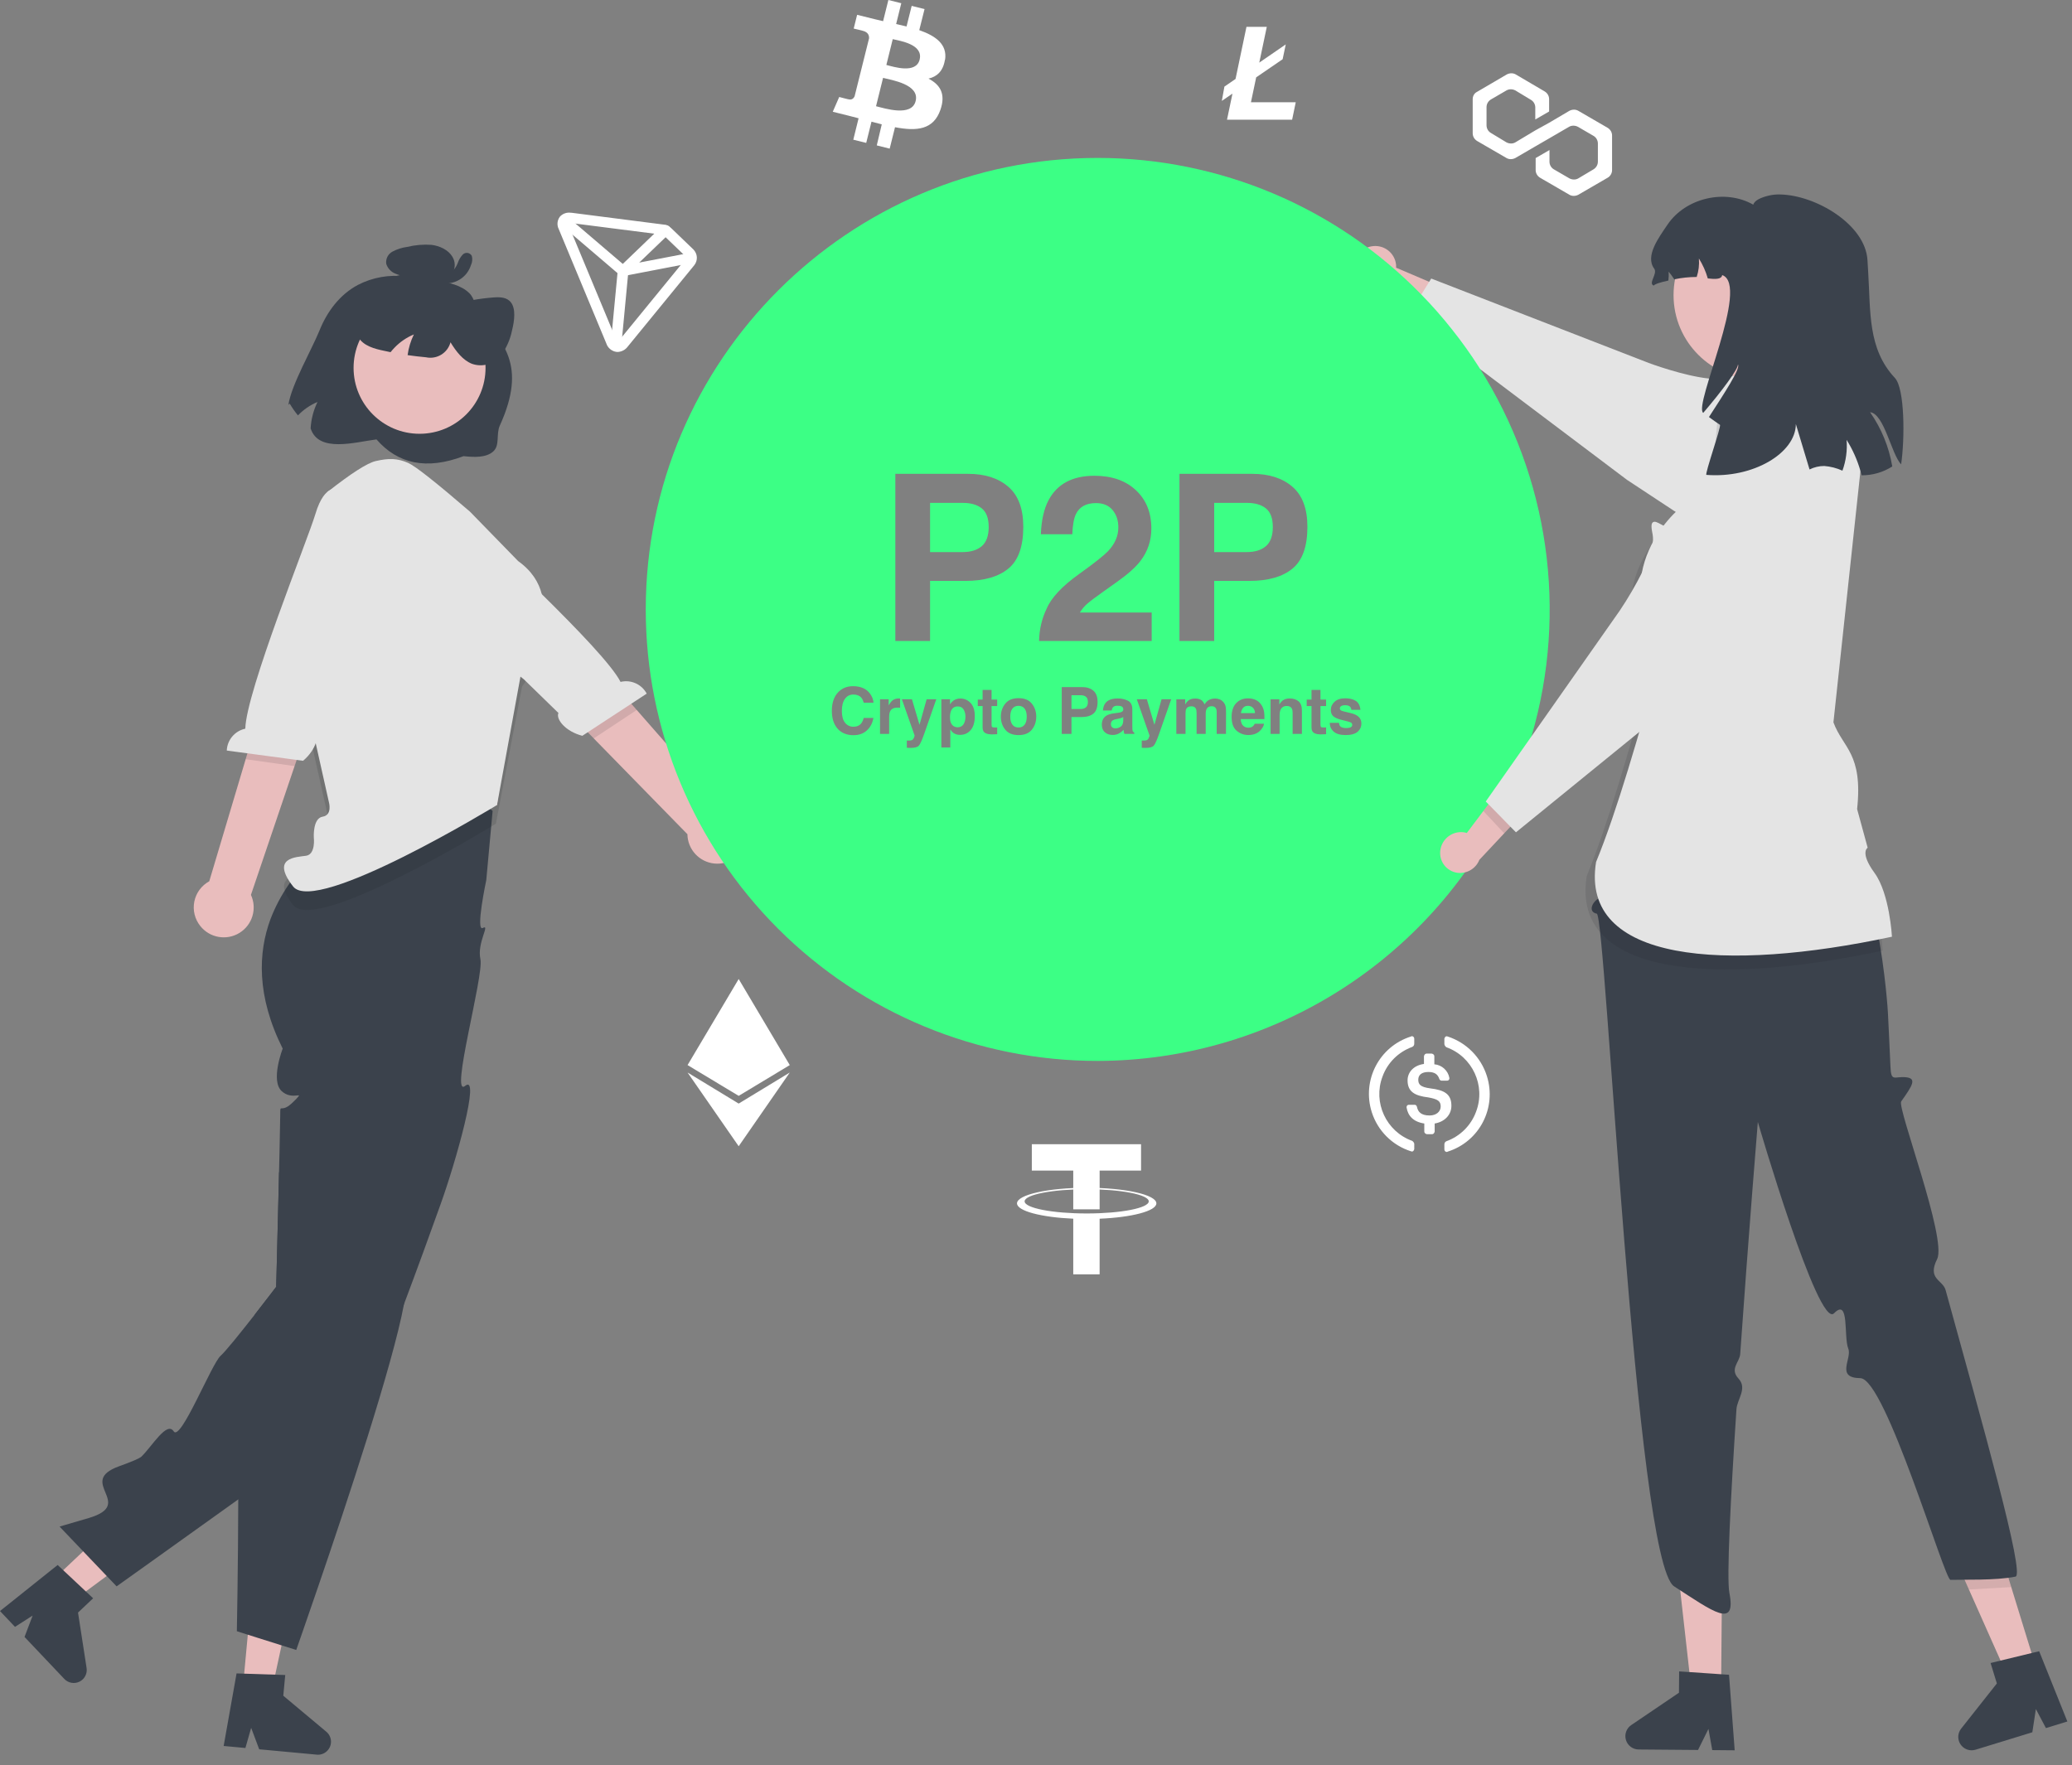 <?xml version="1.0" encoding="UTF-8"?>
<svg width="446px" height="380px" viewBox="0 0 446 380" version="1.1" xmlns="http://www.w3.org/2000/svg" xmlns:xlink="http://www.w3.org/1999/xlink">
    <rect x="0" y="0" width="446" height="380" fill="#808080" stroke="none"/>
    <title>slogan</title>
    <g id="slogan" stroke="none" stroke-width="1" fill="none" fill-rule="evenodd">
        <path d="M203.43,12.869 C203.935,9.522 201.379,7.712 197.872,6.491 L199.009,1.958 L196.24,1.263 L195.135,5.699 C194.409,5.516 193.651,5.347 192.895,5.173 L194.002,0.695 L191.223,5.68434189e-14 L190.087,4.558 C189.487,4.417 188.897,4.28 188.318,4.137 L184.497,3.189 L183.76,6.152 C183.76,6.152 185.813,6.625 185.771,6.648 C186.897,6.935 187.097,7.672 187.065,8.261 L183.956,20.724 C183.798,21.074 183.451,21.579 182.663,21.385 C182.695,21.427 180.642,20.88 180.642,20.88 L179.253,24.059 L182.853,24.956 L184.811,25.465 L183.674,30.076 L186.453,30.764 L187.59,26.196 C188.348,26.406 189.074,26.596 189.8,26.771 L188.727,31.305 L191.505,32 L192.653,27.389 C197.369,28.288 200.927,27.931 202.421,23.655 C203.621,20.208 202.358,18.223 199.859,16.926 C201.657,16.52 203.017,15.326 203.396,12.863 L203.417,12.863 L203.43,12.869 Z M197.093,21.754 C196.242,25.206 190.447,23.333 188.567,22.869 L190.082,16.764 C191.969,17.248 197.992,18.175 197.093,21.754 Z M197.956,12.827 C197.177,15.964 192.352,14.375 190.788,13.985 L192.164,8.427 C193.731,8.806 198.769,9.531 197.954,12.815 L197.954,12.827 L197.956,12.827 Z" id="Shape" fill="#FFFFFF" fill-rule="nonzero"></path>
        <g id="Group-9" transform="translate(218.91, 246.341)" fill="#FFFFFF" fill-rule="nonzero">
            <polygon id="Path" points="26.703 0 3.189 0 3.189 5.677 12.108 5.677 12.108 14.02 17.785 14.02 17.785 5.677 26.703 5.677"></polygon>
            <path d="M15,14.909 C7.622,14.909 1.641,13.741 1.641,12.301 C1.641,10.861 7.622,9.693 15,9.693 C22.378,9.693 28.359,10.861 28.359,12.301 C28.359,13.741 22.378,14.909 15,14.909 M30,12.736 C30,10.878 23.284,9.373 15,9.373 C6.716,9.373 0,10.878 0,12.736 C0,14.371 5.208,15.734 12.108,16.036 L12.108,28.014 L17.784,28.014 L17.784,16.041 C24.738,15.748 30,14.38 30,12.736" id="Shape"></path>
        </g>
        <path d="M170,230.907 L159.002,246.777 L159.002,237.592 L170,230.907 Z M159.002,210.777 L170,229.305 L159.002,235.931 L159.002,210.777 Z M148,230.907 L159.002,237.592 L159.002,246.777 L148,230.907 Z M159.002,210.777 L159.002,235.931 L148,229.305 L159.002,210.777 Z" id="Combined-Shape" fill="#FFFFFF" fill-rule="nonzero"></path>
        <g id="Group-13" transform="translate(120, 45.777)" fill="#FFFFFF" fill-rule="nonzero">
            <path d="M12.93,29.999 C12.822,30.004 12.713,29.994 12.608,29.97 C11.63,29.794 10.832,29.117 10.529,28.207 L0.261,3.527 C-0.157,2.676 -0.069,1.675 0.492,0.904 C1.004,0.306 1.775,-0.027 2.579,0.002 C2.75,0.002 2.921,0.014 3.09,0.037 L22.908,2.579 C23.487,2.67 24.025,2.926 24.451,3.314 L29.234,7.911 C30.168,8.841 30.259,10.287 29.447,11.318 L15.113,28.852 C14.611,29.54 13.804,29.964 12.93,29.999 L12.93,29.999 Z M2.586,2.205 C2.485,2.196 2.384,2.216 2.295,2.264 C2.289,2.418 2.321,2.572 2.388,2.713 L12.656,27.387 C12.776,27.681 12.913,27.784 12.931,27.784 C12.95,27.784 13.098,27.727 13.297,27.476 L27.629,9.939 C27.685,9.867 27.71,9.776 27.699,9.686 C27.698,9.6 27.662,9.518 27.599,9.456 L22.816,4.859 C22.746,4.813 22.669,4.779 22.588,4.756 L2.799,2.225 C2.729,2.212 2.657,2.205 2.586,2.205 Z" id="Shape"></path>
            <path d="M12.473,29.808 C11.845,29.754 11.38,29.222 11.434,28.618 L12.916,13.02 L1.135,2.96 C0.683,2.55 0.652,1.868 1.066,1.422 C1.48,0.976 2.189,0.929 2.663,1.315 L14.872,11.743 C15.145,11.975 15.287,12.319 15.254,12.668 L13.726,28.824 C13.659,29.384 13.166,29.806 12.58,29.808 L12.473,29.808 Z" id="Path"></path>
            <path d="M13.098,13.067 C12.858,12.642 12.939,12.116 13.297,11.775 L22.465,2.963 C22.916,2.558 23.62,2.57 24.056,2.99 C24.493,3.409 24.505,4.085 24.084,4.52 L17.59,10.757 L27.69,8.818 C28.1,8.721 28.533,8.849 28.816,9.15 C29.099,9.451 29.186,9.878 29.043,10.26 C28.901,10.642 28.551,10.918 28.133,10.977 L14.32,13.636 C14.25,13.649 14.178,13.654 14.106,13.651 C13.684,13.651 13.296,13.426 13.098,13.067 L13.098,13.067 Z" id="Path"></path>
        </g>
        <g id="Group-11" transform="translate(294.662, 223.085)" fill="#FFFFFF" fill-rule="nonzero">
            <path d="M16.314,0.36 C16.385,0.071 16.673,-0.073 16.962,0.071 C20.98,1.375 24.119,4.541 25.389,8.57 C27.549,15.412 23.804,22.688 16.962,24.848 C16.889,24.919 16.746,24.919 16.673,24.919 C16.385,24.848 16.241,24.632 16.241,24.344 L16.241,23.336 C16.241,22.975 16.385,22.759 16.673,22.615 C19.657,21.539 22.007,19.19 23.083,16.205 C25.173,10.658 22.291,4.392 16.673,2.377 C16.457,2.232 16.241,1.945 16.241,1.656 L16.242,0.569 C16.244,0.475 16.256,0.418 16.314,0.36 Z M9.327,0 C9.615,0.071 9.759,0.287 9.759,0.576 L9.759,1.583 C9.759,1.945 9.615,2.161 9.327,2.304 C6.374,3.385 3.998,5.689 2.917,8.714 C0.827,14.261 3.709,20.527 9.327,22.542 C9.543,22.688 9.759,22.975 9.759,23.191 L9.758,24.278 C9.756,24.373 9.744,24.43 9.686,24.487 C9.615,24.776 9.327,24.919 9.038,24.776 C5.027,23.502 1.885,20.36 0.611,16.349 C-1.549,9.507 2.196,2.232 9.038,0.071 C9.111,0 9.254,0 9.327,0 Z M13.505,3.744 C13.864,3.817 14.08,4.033 14.08,4.321 L14.08,6.05 C15.705,6.187 17.034,7.398 17.321,9.002 L17.321,9.075 C17.324,9.21 17.272,9.34 17.177,9.435 C17.081,9.53 16.951,9.581 16.817,9.578 L15.665,9.578 C15.438,9.576 15.237,9.432 15.161,9.219 C14.801,8.138 14.08,7.706 12.784,7.706 C11.344,7.706 10.623,8.354 10.623,9.362 C10.623,10.371 11.055,10.947 13.216,11.236 C16.241,11.595 17.754,12.46 17.754,14.98 C17.754,16.925 16.314,18.437 14.153,18.798 L14.153,20.527 C14.08,20.886 13.864,21.103 13.576,21.103 L12.495,21.103 C12.136,21.03 11.92,20.814 11.92,20.527 L11.92,18.798 C9.543,18.437 8.39,17.141 8.103,15.341 L8.103,15.269 C8.1,15.134 8.151,15.004 8.246,14.909 C8.341,14.813 8.471,14.761 8.606,14.764 L9.832,14.764 C10.048,14.764 10.264,14.909 10.335,15.196 C10.551,16.276 11.199,17.07 13.073,17.07 C14.44,17.07 15.449,16.278 15.449,15.125 C15.449,13.972 14.801,13.54 12.784,13.18 C9.759,12.819 8.319,11.884 8.319,9.507 C8.319,7.706 9.686,6.266 11.847,5.977 L11.847,4.321 C11.92,3.96 12.136,3.744 12.424,3.744 Z" id="Combined-Shape"></path>
        </g>
        <g id="Path-2" transform="translate(317, 15.777)" fill="#FFFFFF" fill-rule="nonzero">
            <path d="M22.715,8.068 C22.167,7.755 21.462,7.755 20.836,8.068 L16.449,10.653 L13.473,12.298 L9.164,14.883 C8.616,15.196 7.911,15.196 7.285,14.883 L3.916,12.846 C3.368,12.533 2.977,11.906 2.977,11.201 L2.977,7.285 C2.977,6.658 3.29,6.031 3.916,5.64 L7.285,3.681 C7.833,3.368 8.538,3.368 9.164,3.681 L12.533,5.718 C13.081,6.031 13.473,6.658 13.473,7.363 L13.473,9.948 L16.449,8.225 L16.449,5.561 C16.449,4.935 16.136,4.308 15.509,3.916 L9.243,0.235 C8.695,-0.078 7.99,-0.078 7.363,0.235 L0.94,3.995 C0.313,4.308 0,4.935 0,5.561 L0,12.924 C0,13.551 0.313,14.178 0.94,14.569 L7.285,18.251 C7.833,18.564 8.538,18.564 9.164,18.251 L13.473,15.744 L16.449,14.021 L20.757,11.514 C21.305,11.201 22.01,11.201 22.637,11.514 L26.005,13.473 C26.554,13.786 26.945,14.413 26.945,15.117 L26.945,19.034 C26.945,19.661 26.632,20.287 26.005,20.679 L22.715,22.637 C22.167,22.95 21.462,22.95 20.836,22.637 L17.467,20.679 C16.919,20.366 16.527,19.739 16.527,19.034 L16.527,16.527 L13.551,18.251 L13.551,20.836 C13.551,21.462 13.864,22.089 14.491,22.48 L20.836,26.162 C21.384,26.475 22.089,26.475 22.715,26.162 L29.06,22.48 C29.608,22.167 30,21.54 30,20.836 L30,13.394 C30,12.768 29.687,12.141 29.06,11.749 L22.715,8.068 Z" id="Path"></path>
        </g>
        <g id="Path-3" transform="translate(263, 5.777)" fill="#FFFFFF" fill-rule="nonzero">
            <polygon id="Path" points="6.267 16.243 7.394 10.877 13.09 6.972 13.758 3.783 8.061 7.703 9.679 0 5.303 0 2.953 11.219 0.556 12.868 0 15.946 2.291 14.375 1.113 20 15.13 20 15.909 16.243"></polygon>
        </g>
        <polygon id="Path" fill="#E9BDBD" fill-rule="nonzero" points="11.424 340.113 15.729 344.659 35.719 329.862 29.365 323.152"></polygon>
        <path d="M18.478,342.627 L13.605,338.053 L12.408,336.932 L1.56319402e-12,346.844 L3.228,350.253 L7.027,347.818 L5.281,352.422 L13.839,361.459 C14.681,362.349 16.003,362.588 17.104,362.05 C18.204,361.512 18.827,360.322 18.641,359.112 L16.794,347.174 L20.048,344.098 L18.478,342.627 Z" id="Path" fill="#3B424C" fill-rule="nonzero"></path>
        <path d="M106.038,174.584 L104.673,189.473 C104.673,189.473 102.29,200.69 103.94,199.78 C105.59,198.871 102.632,202.963 103.411,206.512 C104.19,210.06 96.757,236.522 100.124,233.781 C103.49,231.04 98.178,249.977 94.818,259.32 C93.79,262.208 92.733,265.131 91.669,268.033 C91.459,268.621 91.249,269.201 91.032,269.789 C89.653,273.565 88.274,277.285 86.952,280.796 C86.763,281.286 86.58,281.775 86.399,282.258 C86.391,282.271 86.391,282.285 86.385,282.285 C82.031,293.733 78.301,302.74 76.81,304.23 C76.033,305.006 63.708,313.902 51.285,322.811 C38.246,332.161 25.101,341.531 25.101,341.531 L12.825,328.664 C12.825,328.664 13.119,328.58 13.672,328.412 C14.694,328.118 16.584,327.566 19.061,326.832 C29.392,323.79 16.269,319.055 25.647,315.671 C28.293,314.72 30.057,313.979 30.456,313.587 C32.786,311.314 35.915,305.894 37.392,308.167 C38.868,310.44 45.567,293.552 47.498,291.88 C48.534,290.978 51.915,286.761 54.812,283.055 C57.304,279.866 59.445,277.048 59.445,277.048 C59.445,277.048 59.487,275.537 59.55,273.131 C59.642,269.572 59.774,264.04 59.915,258.502 C59.907,258.495 59.907,258.495 59.915,258.495 C59.963,256.411 60.012,254.327 60.062,252.348 C60.096,250.816 60.131,249.341 60.167,247.977 C60.257,243.893 60.32,240.802 60.32,240.033 C60.32,237.508 60.32,239.474 62.315,237.949 C62.613,237.715 62.896,237.463 63.162,237.194 C63.588,236.81 63.982,236.391 64.338,235.942 C64.485,235.627 63.568,236.054 62.378,235.816 C61.734,235.687 61.138,235.382 60.656,234.935 C58.151,232.683 60.852,225.76 60.852,225.76 C55.155,214.375 55.568,205.039 58.235,197.843 C60.229,192.679 63.393,188.048 67.48,184.312 C69.036,182.831 70.73,181.503 72.541,180.346 L72.716,179.402 L74.641,168.99 C75.664,168.428 76.729,167.944 77.825,167.542 C81.244,166.317 84.912,165.951 88.505,166.479 C92.077,166.996 95.534,168.114 98.731,169.787 C101.344,171.099 103.796,172.708 106.038,174.584 Z" id="Path" fill="#3B424C" fill-rule="nonzero"></path>
        <polygon id="Path" fill="#E9BDBD" fill-rule="nonzero" points="52.283 363.309 58.519 363.889 63.775 339.592 54.569 338.737"></polygon>
        <path d="M70.245,372.833 L60.978,365.077 L61.398,360.616 L59.243,360.546 L52.566,360.329 L52.558,360.329 L50.921,360.273 L48.142,375.896 L52.824,376.329 L54.063,371.994 L55.792,376.609 L58.27,376.84 L68.187,377.763 C68.271,377.77 68.362,377.777 68.446,377.777 C69.244,377.778 70.003,377.437 70.532,376.84 C70.938,376.396 71.186,375.831 71.239,375.231 C71.322,374.317 70.95,373.421 70.245,372.833 L70.245,372.833 Z" id="Path" fill="#3B424C" fill-rule="nonzero"></path>
        <path d="M86.952,280.796 C84.579,293.698 74.535,323.951 68.46,341.658 C65.696,349.748 63.764,355.224 63.764,355.224 L60.614,354.231 L60.607,354.231 L55.281,352.553 L53.342,351.937 L53.335,351.937 L50.984,351.189 C50.984,351.189 51.257,336.741 51.285,322.811 C51.306,316.971 51.277,311.216 51.166,306.657 C51.04,301.685 50.823,298.125 50.466,297.419 C48.989,294.523 51.46,294.216 54.07,293.488 C56.688,292.754 54.644,291.649 53.629,289.3 C52.944,287.733 54.294,285.642 55.253,284.453 C55.518,284.119 55.8,283.799 56.1,283.495 C56.1,283.495 55.638,283.334 54.812,283.055 C57.304,279.866 59.445,277.048 59.445,277.048 C59.445,277.048 59.487,275.537 59.55,273.131 C59.641,269.572 59.774,264.04 59.915,258.502 C59.907,258.495 59.907,258.495 59.915,258.495 C59.963,256.411 60.012,254.327 60.062,252.348 C64.065,255.418 67.956,258.425 71.484,261.208 C71.493,261.215 71.498,261.225 71.498,261.236 C79.973,267.929 86.336,273.299 87.232,275.006 C87.638,275.775 87.497,277.831 86.952,280.796 Z" id="Path" fill="#3B424C" fill-rule="nonzero"></path>
        <path d="M295.612,52.982 C298.038,52.756 300.204,54.5 300.497,56.917 C300.522,57.154 300.527,57.392 300.512,57.63 L314.946,63.788 L314.395,72.205 L295.536,61.633 C293.518,61.353 291.942,59.75 291.699,57.728 C291.574,56.598 291.903,55.464 292.615,54.576 C293.327,53.688 294.363,53.119 295.494,52.994 C295.534,52.989 295.573,52.985 295.612,52.982 Z" id="Path" fill="#E9BDBD" fill-rule="nonzero"></path>
        <path d="M393.809,104.939 C393.453,103.308 392.79,101.758 391.856,100.373 C391.597,99.979 391.314,99.6 391.009,99.24 C389.876,97.89 388.819,96.653 387.839,95.548 C387.244,94.855 386.663,94.212 386.117,93.618 C382.947,90.142 380.868,88.303 379.916,88.149 C379.454,88.072 378.999,88.016 378.558,87.96 C376.298,87.68 374.66,87.477 374.611,85.093 C374.606,84.751 374.629,84.41 374.68,84.072 C374.765,83.504 374.889,82.944 375.052,82.393 C375.145,82.081 375.217,81.764 375.269,81.442 C375.339,81.03 375.311,80.722 375.086,80.533 C374.807,80.303 374.338,80.337 373.456,80.687 C373.316,80.743 373.155,80.806 372.987,80.883 C372.931,80.904 372.875,80.932 372.812,80.96 C372.7,81.009 372.574,81.065 372.448,81.128 C371.391,81.631 369.76,81.694 367.899,81.505 C362.405,80.946 354.971,78.177 354.881,78.141 L308.071,59.966 L307.637,60.666 L306.608,62.33 L306.252,62.903 L305.846,63.561 L304.075,66.414 L303.179,67.855 L318.297,79.246 L319.941,80.484 L321.355,81.554 L350.219,103.31 L360.984,110.408 L363.384,111.988 L373.617,118.73 C376.588,120.691 380.227,121.37 383.706,120.611 C387.186,119.853 390.211,117.722 392.094,114.702 C393.911,111.793 394.526,108.293 393.809,104.939 L393.809,104.939 Z" id="Path" fill="#E4E4E4" fill-rule="nonzero"></path>
        <polygon id="Path" fill="#FFB6B6" fill-rule="nonzero" points="71.106 149.417 72.418 161.572 71.647 177.511 106.981 173.317 110.301 149.417 106.071 149.459"></polygon>
        <path d="M101.162,114.156 L87.864,103.666 L87.864,103.666 L80.884,103.261 L70.526,109.891 L67.989,122.819 L61.991,137.378 L70.789,176.666 C70.789,176.666 71.614,179.486 69.452,179.824 C67.289,180.163 67.549,184.319 67.549,184.319 C67.549,184.319 67.989,187.92 65.889,188.238 C63.789,188.555 58.191,188.555 63.09,194.849 C67.989,201.142 106.74,177.338 106.74,177.338 L112.368,147.831 C112.368,147.831 123.283,133.183 111.528,124.794 L101.162,114.156 Z" id="Path" fill="#1B1E22" fill-rule="nonzero" opacity="0.14"></path>
        <path d="M101.162,110.156 C93.846,103.851 89.413,100.354 87.864,99.666 C85.541,98.634 83.617,98.634 80.884,99.261 C79.061,99.678 75.608,101.888 70.526,105.891 L67.989,118.819 L61.991,133.378 L70.789,172.666 C70.789,172.666 71.614,175.486 69.452,175.824 C67.289,176.163 67.549,180.319 67.549,180.319 C67.549,180.319 67.989,183.92 65.889,184.238 C63.789,184.555 58.191,184.555 63.09,190.849 C67.989,197.142 106.981,173.317 106.981,173.317 L112.368,143.831 C112.368,143.831 123.283,129.183 111.528,120.794 L101.162,110.156 Z" id="Path" fill="#E4E4E4" fill-rule="nonzero"></path>
        <path d="M43.11,199.359 C41.924,197.881 41.454,195.953 41.827,194.094 C42.201,192.236 43.378,190.639 45.044,189.732 L61.771,133.643 L72.23,138.905 L54.014,192.665 C55.384,195.626 54.32,199.144 51.538,200.851 C48.756,202.559 45.135,201.918 43.11,199.359 L43.11,199.359 Z" id="Path" fill="#E9BDBD" fill-rule="nonzero"></path>
        <polygon id="Path-9" fill="#1B1E22" opacity="0.12" points="53.555 161.197 52.879 163.45 63.416 164.932 64.239 162.551"></polygon>
        <path d="M72.928,105.372 C72.928,105.372 69.938,103.784 67.893,110.654 C66.255,116.154 52.97,148.916 52.801,156.881 C50.552,157.357 48.911,159.295 48.814,161.59 L65.24,163.789 C68.11,161.37 68.863,158.103 67.753,157.134 L71.319,147.401 L86.198,116.436 L75.109,106.481 L72.928,105.372 Z" id="Path" fill="#E4E4E4" fill-rule="nonzero"></path>
        <path d="M160.696,180.923 C161.125,179.077 160.714,177.136 159.574,175.622 C158.433,174.108 156.679,173.176 154.785,173.078 L116.414,129.292 L108.274,138.996 L147.967,179.599 C148.013,182.861 150.495,185.572 153.742,185.91 C156.99,186.248 159.977,184.106 160.696,180.923 L160.696,180.923 Z" id="Path" fill="#E9BDBD" fill-rule="nonzero"></path>
        <polygon id="Path-10" fill="#1B1E22" opacity="0.12" points="127.773 158.989 137.085 152.838 135.22 150.751 125.548 156.663"></polygon>
        <path d="M93.132,109.062 C93.132,109.062 95.141,106.338 99.958,111.649 C103.815,115.901 129.973,139.701 133.573,146.809 C135.807,146.267 138.125,147.305 139.206,149.333 L125.347,158.413 C121.712,157.472 119.619,154.852 120.201,153.498 L112.773,146.263 L85.955,124.772 L91.645,111.005 L93.132,109.062 Z" id="Path" fill="#E4E4E4" fill-rule="nonzero"></path>
        <path d="M236.286,34 C262.511,34.015 287.618,44.611 305.912,63.385 C308.274,65.794 310.503,68.329 312.589,70.98 C314.655,73.573 316.582,76.274 318.364,79.071 C333.384,102.647 337.515,131.545 329.702,158.38 C328.841,161.345 327.833,164.247 326.699,167.094 C325.558,169.947 324.292,172.744 322.892,175.457 C306.204,207.9 272.793,228.329 236.286,228.41 C210.482,228.418 185.731,218.18 167.485,199.949 C149.238,181.717 138.991,156.988 139,131.205 C139,77.602 182.646,34 236.286,34 Z M246.862,150.549 L244.695,150.549 L247.43,158.328 C247.448,158.383 247.408,158.533 247.31,158.779 C247.212,159.025 247.106,159.187 246.992,159.265 C246.874,159.347 246.728,159.399 246.555,159.422 C246.382,159.445 246.199,159.451 246.008,159.442 L245.762,159.429 L245.762,160.987 C245.971,161.001 246.129,161.009 246.233,161.011 C246.338,161.014 246.477,161.015 246.65,161.015 C247.512,161.015 248.086,160.845 248.373,160.505 C248.66,160.166 249.05,159.29 249.542,157.877 L252.099,150.549 L250.027,150.549 L248.489,156.045 L246.862,150.549 Z M196.297,150.549 L194.13,150.549 L196.864,158.328 C196.882,158.383 196.843,158.533 196.745,158.779 C196.647,159.025 196.541,159.187 196.427,159.265 C196.308,159.347 196.162,159.399 195.989,159.422 C195.816,159.445 195.634,159.451 195.442,159.442 L195.196,159.429 L195.196,160.987 C195.406,161.001 195.563,161.009 195.668,161.011 C195.773,161.014 195.912,161.015 196.085,161.015 C196.946,161.015 197.521,160.845 197.808,160.505 C198.095,160.166 198.484,159.29 198.977,157.877 L201.533,150.549 L199.462,150.549 L197.924,156.045 L196.297,150.549 Z M206.708,150.385 C206.111,150.385 205.596,150.551 205.163,150.884 C204.926,151.071 204.703,151.326 204.493,151.649 L204.493,150.549 L202.627,150.549 L202.627,160.933 L204.555,160.933 L204.555,157.05 C204.76,157.364 204.969,157.604 205.184,157.768 C205.576,158.064 206.068,158.212 206.66,158.212 C207.59,158.212 208.35,157.868 208.94,157.18 C209.53,156.492 209.825,155.491 209.825,154.179 C209.825,152.935 209.524,151.991 208.923,151.349 C208.317,150.706 207.578,150.385 206.708,150.385 Z M183.603,147.732 C182.336,147.732 181.292,148.147 180.472,148.977 C179.528,149.929 179.057,151.285 179.057,153.044 C179.057,154.671 179.471,155.951 180.301,156.886 C181.13,157.815 182.27,158.28 183.719,158.28 C184.89,158.28 185.852,157.936 186.604,157.248 C187.351,156.56 187.816,155.667 187.998,154.568 L185.913,154.568 C185.772,155.088 185.594,155.478 185.38,155.737 C184.993,156.22 184.43,156.462 183.691,156.462 C182.971,156.462 182.378,156.181 181.911,155.618 C181.444,155.055 181.21,154.208 181.21,153.078 C181.21,151.948 181.431,151.074 181.873,150.457 C182.315,149.839 182.919,149.53 183.685,149.53 C184.437,149.53 185.004,149.749 185.387,150.187 C185.601,150.433 185.776,150.797 185.913,151.28 L188.019,151.28 C187.987,150.651 187.754,150.025 187.321,149.4 C186.537,148.288 185.298,147.732 183.603,147.732 Z M219.245,150.31 C217.965,150.31 217.01,150.704 216.381,151.492 C215.752,152.281 215.438,153.213 215.438,154.288 C215.438,155.382 215.752,156.317 216.381,157.094 C217.01,157.871 217.965,158.26 219.245,158.26 C220.526,158.26 221.48,157.871 222.109,157.094 C222.738,156.317 223.053,155.382 223.053,154.288 C223.053,153.213 222.738,152.281 222.109,151.492 C221.48,150.704 220.526,150.31 219.245,150.31 Z M289.553,150.337 C288.573,150.337 287.813,150.584 287.273,151.079 C286.733,151.573 286.463,152.164 286.463,152.853 C286.463,153.436 286.636,153.882 286.982,154.192 C287.329,154.507 287.924,154.769 288.767,154.979 C289.938,155.257 290.615,155.452 290.797,155.566 C290.979,155.68 291.07,155.847 291.07,156.065 C291.07,156.293 290.958,156.464 290.732,156.578 C290.506,156.692 290.202,156.749 289.819,156.749 C289.168,156.749 288.721,156.619 288.479,156.359 C288.343,156.214 288.254,155.967 288.213,155.621 L286.237,155.621 C286.237,156.387 286.516,157.017 287.075,157.511 C287.633,158.006 288.498,158.253 289.669,158.253 C290.817,158.253 291.666,158.019 292.215,157.552 C292.764,157.085 293.039,156.482 293.039,155.744 C293.039,155.184 292.848,154.716 292.465,154.343 C292.077,153.974 291.496,153.698 290.722,153.516 C289.56,153.26 288.883,153.08 288.691,152.976 C288.5,152.875 288.404,152.714 288.404,152.49 C288.404,152.312 288.494,152.158 288.674,152.025 C288.854,151.893 289.156,151.827 289.58,151.827 C290.095,151.827 290.46,151.959 290.674,152.224 C290.788,152.369 290.858,152.568 290.886,152.818 L292.834,152.818 C292.747,151.907 292.412,151.264 291.829,150.891 C291.241,150.521 290.482,150.337 289.553,150.337 Z M268.635,150.351 C267.591,150.351 266.742,150.695 266.088,151.383 C265.434,152.071 265.107,153.06 265.107,154.35 C265.107,155.726 265.47,156.719 266.194,157.33 C266.919,157.941 267.755,158.246 268.703,158.246 C269.852,158.246 270.745,157.884 271.383,157.159 C271.793,156.703 272.023,156.255 272.073,155.812 L270.084,155.812 C269.979,156.031 269.858,156.202 269.722,156.325 C269.471,156.553 269.145,156.667 268.744,156.667 C268.366,156.667 268.042,156.574 267.773,156.387 C267.331,156.086 267.097,155.562 267.069,154.814 L272.169,154.814 C272.178,154.172 272.158,153.68 272.107,153.338 C272.021,152.755 271.832,152.242 271.54,151.8 C271.216,151.299 270.806,150.932 270.31,150.699 C269.813,150.467 269.255,150.351 268.635,150.351 Z M240.607,150.371 C239.354,150.371 238.47,150.699 237.955,151.355 C237.632,151.775 237.449,152.31 237.408,152.962 L239.288,152.962 C239.334,152.675 239.425,152.447 239.562,152.278 C239.753,152.05 240.079,151.937 240.539,151.937 C240.949,151.937 241.26,151.995 241.472,152.111 C241.684,152.227 241.79,152.438 241.79,152.743 C241.79,152.994 241.651,153.178 241.373,153.297 C241.218,153.365 240.961,153.422 240.601,153.468 L239.938,153.55 C239.186,153.646 238.616,153.805 238.229,154.028 C237.522,154.438 237.169,155.102 237.169,156.018 C237.169,156.724 237.389,157.27 237.829,157.655 C238.268,158.04 238.826,158.232 239.5,158.232 C240.029,158.232 240.503,158.112 240.922,157.87 C241.273,157.665 241.583,157.417 241.852,157.125 C241.865,157.294 241.883,157.444 241.906,157.576 C241.929,157.708 241.97,157.85 242.029,158 L244.148,158 L244.148,157.713 C244.021,157.654 243.925,157.578 243.861,157.487 C243.798,157.396 243.759,157.223 243.745,156.968 C243.736,156.631 243.731,156.343 243.731,156.106 L243.731,152.688 C243.731,151.791 243.415,151.18 242.781,150.856 C242.148,150.533 241.423,150.371 240.607,150.371 Z M213.435,148.539 L211.507,148.539 L211.507,150.617 L210.468,150.617 L210.468,152.005 L211.507,152.005 L211.507,156.592 C211.507,157.057 211.616,157.401 211.835,157.624 C212.116,157.916 212.6,158.076 213.286,158.103 L213.498,158.107 L213.722,158.103 L214.645,158.068 L214.645,156.612 C214.581,156.617 214.516,156.62 214.45,156.623 C214.384,156.625 214.321,156.626 214.262,156.626 C213.865,156.626 213.628,156.588 213.551,156.513 C213.473,156.438 213.435,156.248 213.435,155.942 L213.435,152.005 L214.645,152.005 L214.645,150.617 L213.435,150.617 L213.435,148.539 Z M284.234,148.539 L282.307,148.539 L282.307,150.617 L281.268,150.617 L281.268,152.005 L282.307,152.005 L282.307,156.592 C282.307,157.057 282.416,157.401 282.635,157.624 C282.916,157.916 283.399,158.076 284.086,158.103 L284.297,158.107 L284.521,158.103 L285.444,158.068 L285.444,156.612 C285.381,156.617 285.316,156.62 285.25,156.623 C285.183,156.625 285.121,156.626 285.062,156.626 C284.665,156.626 284.428,156.588 284.351,156.513 C284.273,156.438 284.234,156.248 284.234,155.942 L284.234,152.005 L285.444,152.005 L285.444,150.617 L284.234,150.617 L284.234,148.539 Z M261.573,150.385 C261.081,150.385 260.634,150.487 260.233,150.692 C259.855,150.897 259.538,151.219 259.283,151.656 C259.137,151.292 258.923,150.993 258.641,150.761 C258.29,150.51 257.829,150.385 257.26,150.385 C256.658,150.385 256.168,150.531 255.79,150.822 C255.576,150.986 255.348,151.262 255.106,151.649 L255.106,150.562 L253.213,150.562 L253.213,158 L255.188,158 L255.188,153.516 C255.188,153.11 255.241,152.805 255.346,152.6 C255.537,152.24 255.911,152.06 256.467,152.06 C256.945,152.06 257.267,152.24 257.431,152.6 C257.522,152.8 257.567,153.121 257.567,153.563 L257.567,158 L259.529,158 L259.529,153.563 C259.529,153.231 259.582,152.946 259.687,152.709 C259.892,152.262 260.263,152.039 260.801,152.039 C261.266,152.039 261.585,152.212 261.758,152.559 C261.849,152.741 261.895,152.973 261.895,153.256 L261.895,158 L263.891,158 L263.904,153.304 C263.904,152.821 263.882,152.454 263.836,152.203 C263.763,151.825 263.622,151.506 263.412,151.246 C263.152,150.927 262.863,150.704 262.544,150.576 C262.225,150.449 261.901,150.385 261.573,150.385 Z M232.931,147.924 L228.542,147.924 L228.542,158 L230.634,158 L230.634,154.377 L232.773,154.377 C233.89,154.377 234.749,154.131 235.351,153.639 C235.952,153.146 236.253,152.306 236.253,151.116 C236.253,150.027 235.952,149.223 235.351,148.703 C234.749,148.184 233.942,147.924 232.931,147.924 Z M277.61,150.371 C276.995,150.371 276.487,150.521 276.086,150.822 C275.863,150.991 275.626,151.267 275.375,151.649 L275.375,150.562 L273.495,150.562 L273.495,158 L275.437,158 L275.437,153.967 C275.437,153.507 275.5,153.128 275.628,152.832 C275.874,152.271 276.327,151.991 276.988,151.991 C277.526,151.991 277.891,152.183 278.082,152.565 C278.187,152.775 278.239,153.076 278.239,153.468 L278.239,158 L280.235,158 L280.235,152.982 C280.235,152.048 279.99,151.379 279.5,150.976 C279.011,150.573 278.381,150.371 277.61,150.371 Z M193.494,150.371 C192.911,150.371 192.437,150.524 192.072,150.829 C191.849,151.011 191.587,151.351 191.286,151.848 L191.286,150.549 L189.427,150.549 L189.427,158 L191.389,158 L191.389,154.438 C191.389,153.841 191.464,153.399 191.614,153.112 C191.883,152.602 192.41,152.347 193.193,152.347 C193.253,152.347 193.33,152.349 193.426,152.354 C193.521,152.358 193.631,152.367 193.754,152.381 L193.754,150.385 C193.667,150.38 193.611,150.377 193.586,150.375 C193.561,150.372 193.531,150.371 193.494,150.371 Z M241.783,154.377 L241.783,155.102 C241.77,155.753 241.586,156.202 241.233,156.448 C240.88,156.694 240.493,156.817 240.074,156.817 C239.81,156.817 239.587,156.742 239.404,156.592 C239.217,156.446 239.124,156.207 239.124,155.874 C239.124,155.5 239.274,155.225 239.575,155.047 C239.753,154.942 240.047,154.853 240.457,154.78 L240.895,154.698 C241.113,154.657 241.285,154.613 241.411,154.565 C241.536,154.517 241.66,154.454 241.783,154.377 Z M219.238,151.957 C219.808,151.957 220.245,152.159 220.551,152.562 C220.856,152.965 221.009,153.541 221.009,154.288 C221.009,155.035 220.856,155.612 220.551,156.018 C220.245,156.423 219.808,156.626 219.238,156.626 C218.669,156.626 218.23,156.423 217.922,156.018 C217.615,155.612 217.461,155.035 217.461,154.288 C217.461,153.541 217.615,152.965 217.922,152.562 C218.23,152.159 218.669,151.957 219.238,151.957 Z M206.147,152.087 C206.735,152.087 207.16,152.308 207.422,152.75 C207.684,153.192 207.815,153.7 207.815,154.274 C207.815,154.972 207.673,155.53 207.388,155.949 C207.103,156.368 206.69,156.578 206.147,156.578 C205.774,156.578 205.45,156.476 205.177,156.271 C204.716,155.92 204.486,155.311 204.486,154.445 C204.486,153.898 204.555,153.447 204.691,153.092 C204.956,152.422 205.441,152.087 206.147,152.087 Z M268.635,151.957 C269.049,151.957 269.397,152.09 269.677,152.357 C269.958,152.624 270.114,153.014 270.146,153.529 L267.117,153.529 C267.181,153.046 267.337,152.663 267.585,152.381 C267.834,152.098 268.184,151.957 268.635,151.957 Z M232.596,149.674 C233.092,149.674 233.479,149.785 233.754,150.009 C234.03,150.232 234.168,150.606 234.168,151.13 C234.168,151.654 234.031,152.037 233.758,152.278 C233.48,152.52 233.092,152.641 232.596,152.641 L230.634,152.641 L230.634,149.674 L232.596,149.674 Z M269.557,102.014 L253.883,102.014 L253.883,138 L261.354,138 L261.354,125.061 L268.996,125.061 C272.983,125.061 276.051,124.182 278.2,122.424 C280.348,120.666 281.422,117.663 281.422,113.415 C281.422,109.525 280.348,106.652 278.2,104.797 C276.051,102.941 273.17,102.014 269.557,102.014 Z M235.573,102.429 C230.836,102.429 227.541,104.195 225.685,107.727 C224.708,109.582 224.163,112.015 224.049,115.026 L230.812,115.026 C230.893,113.041 231.154,111.592 231.593,110.681 C232.358,109.102 233.799,108.312 235.915,108.312 C237.461,108.312 238.649,108.809 239.479,109.802 C240.309,110.795 240.724,112.04 240.724,113.537 C240.724,115.376 240,117.069 238.551,118.615 C237.607,119.608 235.532,121.252 232.326,123.547 C228.631,126.184 226.287,128.682 225.294,131.042 C224.269,133.142 223.724,135.461 223.659,138 L247.902,138 L247.902,131.872 L232.448,131.872 C232.887,131.14 233.428,130.497 234.071,129.943 C234.714,129.39 235.906,128.495 237.648,127.258 L240.431,125.28 C242.775,123.62 244.459,122.115 245.485,120.764 C247.047,118.729 247.829,116.402 247.829,113.781 C247.829,110.363 246.722,107.617 244.508,105.542 C242.295,103.466 239.316,102.429 235.573,102.429 Z M208.4,102.014 L192.726,102.014 L192.726,138 L200.197,138 L200.197,125.061 L207.838,125.061 C211.826,125.061 214.894,124.182 217.042,122.424 C219.191,120.666 220.265,117.663 220.265,113.415 C220.265,109.525 219.191,106.652 217.042,104.797 C214.894,102.941 212.013,102.014 208.4,102.014 Z M268.361,108.264 C270.135,108.264 271.514,108.662 272.499,109.46 C273.484,110.257 273.976,111.592 273.976,113.464 C273.976,115.336 273.488,116.703 272.511,117.565 C271.518,118.428 270.135,118.859 268.361,118.859 L261.354,118.859 L261.354,108.264 L268.361,108.264 Z M207.204,108.264 C208.978,108.264 210.357,108.662 211.342,109.46 C212.326,110.257 212.819,111.592 212.819,113.464 C212.819,115.336 212.331,116.703 211.354,117.565 C210.361,118.428 208.978,118.859 207.204,118.859 L200.197,118.859 L200.197,108.264 L207.204,108.264 Z" id="Combined-Shape" fill="#3CFF85" fill-rule="nonzero"></path>
        <polygon id="Path" fill="#E9BDBD" fill-rule="nonzero" points="370.469 363.531 364.036 363.477 361.188 338.106 370.683 338.187"></polygon>
        <path d="M372.175,360.567 L370.495,360.455 L363.643,359.987 L361.438,359.84 L361.397,364.434 L351.122,371.399 C350.081,372.106 349.62,373.408 349.986,374.612 C350.352,375.816 351.459,376.642 352.718,376.651 L365.505,376.756 L367.745,372.225 L368.564,376.784 L373.393,376.826 L372.175,360.567 Z" id="Path" fill="#3B424C" fill-rule="nonzero"></path>
        <polygon id="Path" fill="#E9BDBD" fill-rule="nonzero" points="438.199 358.835 432.05 360.724 421.671 337.396 430.746 334.608"></polygon>
        <polygon id="Path-12" fill="#1B1E22" opacity="0.1" points="423.822 342.213 432.916 341.691 432.135 339.132 422.539 339.399"></polygon>
        <path d="M438.931,355.497 L437.294,355.895 L430.624,357.511 L428.475,358.035 L429.826,362.434 L422.134,372.169 C421.452,373.034 421.326,374.213 421.807,375.204 C422.288,376.194 423.292,376.824 424.395,376.826 C424.679,376.825 424.962,376.783 425.235,376.7 L437.462,372.945 L438.224,367.945 L440.387,372.043 L445,370.623 L438.931,355.497 Z" id="Path" fill="#3B424C" fill-rule="nonzero"></path>
        <path d="M357.529,150.203 L345.253,185.85 L344.847,188.702 C341.754,191.637 345.64,192.604 344.183,193.378 C342.726,194.152 341.746,196.321 343.71,196.709 C345.673,197.096 352.004,336.133 360.354,341.532 C368.704,346.93 373.786,350.835 372.252,342.93 C371.634,339.745 372.508,322.67 373.772,303.413 C373.915,301.231 376.179,298.921 374.215,296.799 C372.252,294.677 374.457,293.281 374.581,291.52 C376.342,266.375 378.375,241.55 378.375,241.55 C378.375,241.55 391.389,286.206 394.769,282.749 C398.148,279.293 396.811,287.804 397.843,290.347 C398.706,292.473 395.024,296.647 400.436,296.711 C405.847,296.775 418.556,340.182 419.845,340.133 C422.399,340.036 429.58,340.31 433.843,339.434 C435.949,339.001 426.603,306.137 418.798,277.759 C418.176,275.496 414.788,275.443 416.967,271.074 C419.145,266.705 408.306,238.434 409.236,237.127 C411.705,233.656 412.645,232.148 410.21,231.92 C407.776,231.693 407.056,233.028 406.925,229.661 C406.793,226.295 406.373,217.993 406.373,217.993 C406.373,217.993 404.609,185.161 392.259,167.022 L391.205,156.244 L357.529,150.203 Z" id="Path" fill="#3B424C" fill-rule="nonzero"></path>
        <path d="M386.199,85.145 L369.919,87.461 L368.937,99.239 L360.903,111.796 C360.903,111.796 343.046,124.352 355.5,144.187 C350.76,161.273 346.048,177.66 341.556,188.584 C338.057,210.263 369.407,212.341 405.247,204.669 C405.247,204.669 404.753,195.399 401.5,190.943 C398.248,186.486 400.019,185.513 400.019,185.513 L397.746,177.188 C399.032,165.154 394.69,164.074 392.649,158.514 L398.845,100.824 L386.199,85.145 Z" id="Path" fill="#1B1E22" fill-rule="nonzero" opacity="0.12"></path>
        <path d="M388.199,82.145 L371.919,84.461 L370.937,96.239 C367.735,99.488 365.509,102.089 364.26,104.043 C363.724,104.88 363.204,106.351 362.7,108.456 C362.7,108.456 345.046,121.352 357.5,141.187 C352.76,158.273 348.048,174.66 343.556,185.584 C340.057,207.263 371.407,209.341 407.247,201.669 C407.247,201.669 406.753,192.399 403.5,187.943 C400.248,183.486 402.019,182.513 402.019,182.513 L399.746,174.188 C401.032,162.154 396.69,161.074 394.649,155.514 L400.845,97.824 L388.199,82.145 Z" id="Path" fill="#E4E4E4" fill-rule="nonzero"></path>
        <path d="M310.045,182.98 C310.404,180.572 312.616,178.887 315.036,179.179 C315.272,179.212 315.504,179.264 315.732,179.334 L325.162,166.8 L333.211,169.343 L318.435,185.118 C317.681,187.01 315.747,188.156 313.724,187.91 C312.595,187.761 311.572,187.17 310.879,186.268 C310.185,185.365 309.88,184.224 310.028,183.097 C310.033,183.058 310.039,183.019 310.045,182.98 Z" id="Path" fill="#E9BDBD" fill-rule="nonzero"></path>
        <polygon id="Path-11" fill="#1B1E22" opacity="0.12" points="319.29 174.604 323.793 179.415 325.598 177.458 321.061 172.247"></polygon>
        <path d="M393.809,104.939 C393.578,104.653 393.326,104.373 393.06,104.1 C389.277,100.204 383.488,99.027 378.481,101.135 C378.243,101.233 378.005,101.345 377.774,101.457 C369.41,105.562 364.896,108.296 364.35,109.576 C364.161,110.009 364,110.436 363.839,110.848 C363.685,111.254 363.538,111.639 363.384,111.988 C362.74,113.485 361.999,114.415 360.109,113.995 C359.482,113.842 358.878,113.61 358.31,113.303 C358.051,113.177 357.813,113.044 357.589,112.918 C356.777,112.471 356.189,112.149 355.79,112.443 C355.406,112.73 355.392,113.457 355.741,115.142 C355.857,115.846 355.838,116.565 355.685,117.261 C355.223,119.293 354.498,121.255 353.53,123.1 C352.079,125.993 350.447,128.791 348.644,131.478 L331.994,155.199 L330.867,156.8 L329.635,158.556 L319.808,172.556 L320.389,173.15 L322.825,175.633 L323.364,176.186 L323.854,176.689 L325.121,177.983 L326.31,179.192 L352.858,157.584 L355.818,155.171 L361.124,150.849 L371.993,142.003 L392.563,122.982 C395.187,120.575 396.716,117.204 396.797,113.646 C396.797,113.527 396.805,113.415 396.805,113.296 C396.812,110.247 395.752,107.291 393.809,104.939 L393.809,104.939 Z" id="Path" fill="#E4E4E4" fill-rule="nonzero"></path>
        <ellipse id="Oval" fill="#E9BDBD" fill-rule="nonzero" cx="378.425" cy="63.539" rx="18.192" ry="18.176"></ellipse>
        <path d="M402.533,88.744 C404.975,92.235 406.608,96.225 407.314,100.426 C405.347,101.683 403.056,102.344 400.721,102.328 C400.641,102.022 400.562,101.716 400.472,101.41 C399.795,99.044 398.788,96.784 397.481,94.698 C397.66,96.947 397.355,99.209 396.585,101.331 C395.351,100.771 394.029,100.43 392.677,100.324 C391.576,100.324 390.49,100.58 389.505,101.071 C388.36,97.279 387.307,93.792 386.559,91.291 C386.536,97.562 377.337,103.029 367.299,102.237 C366.937,102.01 370.573,91.698 370.222,91.46 C369.418,90.928 368.636,90.351 367.854,89.785 C371.14,84.714 374.709,79.28 374.097,78.465 C374.142,79.473 370.539,84.318 366.62,88.891 C364.444,87.295 376.805,61.327 370.698,59.222 C370.596,60.138 369.248,60.138 367.605,59.946 C367.172,58.433 366.527,56.989 365.691,55.656 C365.799,56.999 365.638,58.35 365.215,59.629 C363.593,59.629 361.975,59.8 360.388,60.138 C360.021,59.561 359.616,59.009 359.176,58.486 C359.22,59.124 359.201,59.764 359.12,60.399 C357.499,60.75 356.163,61.157 355.97,61.486 C354.701,61.021 356.865,58.927 356.072,57.84 C354.055,55.124 357.046,51.162 358.938,48.354 C362.824,42.604 371.355,40.612 377.394,44.064 C377.666,43.125 379.059,42.502 380.849,42.083 C381.608,41.916 382.384,41.844 383.16,41.868 C390.864,42.004 401.559,48.354 401.978,56.041 C402.012,56.81 402.069,57.648 402.126,58.542 C402.669,67.145 402.001,75.081 407.881,81.374 C410.011,83.65 410.033,94.426 409.218,99.973 C407.099,97.743 405.592,89.072 402.533,88.744 Z" id="Path" fill="#3B424C" fill-rule="nonzero"></path>
        <path d="M68.796,71.097 C67.198,75.074 62.69,82.893 62.08,87.159 L62.355,86.889 C62.879,87.784 63.475,88.635 64.136,89.434 C65.321,88.19 66.753,87.206 68.34,86.546 C67.474,88.322 66.972,90.254 66.864,92.228 C68.565,97.556 76.43,95.183 81.039,94.601 C85.64,99.861 91.763,101.233 99.78,98.209 C102.022,98.44 104.532,98.58 106.103,97.256 C107.675,95.932 106.739,93.481 107.584,91.626 C113.606,78.419 108.049,73.653 103.327,67.664 C102.288,66.346 102.293,64.38 101.028,63.122 C99.274,61.379 96.585,60.843 94.106,60.413 C95.416,60.482 96.667,59.864 97.406,58.782 C98.057,57.689 98.039,56.323 97.361,55.247 C96.475,53.779 94.632,52.924 92.855,52.711 C91.104,52.592 89.344,52.743 87.639,53.159 C86.535,53.304 85.465,53.646 84.481,54.168 C83.53,54.675 82.994,55.718 83.135,56.785 C83.435,57.76 84.164,58.545 85.115,58.917 C85.831,59.219 86.584,59.425 87.353,59.529 C83.817,59.071 80.225,59.699 77.054,61.331 C73.081,63.448 70.4,67.123 68.796,71.097 Z" id="Path" fill="#3B424C" fill-rule="nonzero"></path>
        <ellipse id="Oval" fill="#E9BDBD" fill-rule="nonzero" cx="90.311" cy="79.199" rx="14.203" ry="14.191"></ellipse>
        <path d="M76.644,71.59 C77.467,74.077 79.821,74.878 81.996,75.378 C82.682,75.538 83.372,75.687 84.068,75.819 C84.325,75.498 84.598,75.184 84.884,74.886 C86.069,73.642 87.501,72.659 89.088,71.998 C88.402,73.401 87.946,74.906 87.737,76.454 C89.052,76.644 90.374,76.8 91.704,76.921 C94.04,77.418 96.356,75.998 96.971,73.692 C98.181,75.669 99.612,77.532 101.569,78.317 C103.867,79.142 106.434,78.375 107.9,76.425 C109.029,74.876 109.811,73.102 110.195,71.225 C110.75,69.022 111.059,66.486 109.968,65.088 C109.094,63.958 107.588,63.937 106.197,64.038 C103.128,64.273 100.092,64.823 97.135,65.679 L96.885,66.241 C97.393,63.192 96.291,60.258 94.252,59.214 C92.877,58.517 91.222,58.633 89.614,58.775 C87.549,58.867 85.509,59.261 83.558,59.945 C81.321,60.805 79.404,62.335 78.07,64.325 C76.643,66.49 75.933,69.443 76.644,71.59 Z" id="Path" fill="#3B424C" fill-rule="nonzero"></path>
        <path d="M96.891,58.327 C96.751,58.285 97.114,58.338 96.988,58.342 C97.051,58.338 97.113,58.33 97.174,58.316 C97.185,58.314 97.326,58.269 97.232,58.302 C97.443,58.239 97.631,58.116 97.774,57.949 C98.108,57.536 98.369,57.071 98.548,56.572 C98.774,55.912 99.137,55.308 99.613,54.798 C99.887,54.523 100.276,54.395 100.66,54.454 C101.044,54.512 101.376,54.75 101.556,55.095 C101.736,55.749 101.674,56.446 101.383,57.06 C101.179,57.684 100.876,58.27 100.485,58.798 C99.831,59.66 98.939,60.314 97.919,60.679 C96.738,61.108 95.451,61.144 94.248,60.784 C93.923,60.649 93.709,60.336 93.701,59.985 C93.693,59.633 93.894,59.311 94.212,59.162 L96.219,58.341 C96.506,58.215 96.839,58.251 97.093,58.437 C97.346,58.622 97.481,58.929 97.446,59.241 C97.412,59.552 97.214,59.822 96.927,59.949 L94.92,60.769 L94.885,59.147 C95.135,59.22 95.393,59.264 95.653,59.279 C95.931,59.306 96.211,59.295 96.485,59.244 C96.748,59.209 97.006,59.146 97.255,59.056 C97.414,58.998 97.571,58.931 97.723,58.857 C97.779,58.831 97.834,58.803 97.888,58.774 C97.884,58.776 98.118,58.64 98.016,58.704 C98.275,58.538 98.519,58.348 98.743,58.138 C98.822,58.063 98.895,57.982 98.961,57.895 C99.075,57.755 99.181,57.608 99.278,57.455 C99.476,57.132 99.633,56.785 99.745,56.423 C99.796,56.271 99.839,56.116 99.874,55.96 C99.883,55.874 99.899,55.789 99.92,55.705 C99.995,55.505 99.906,55.821 99.992,55.908 L100.362,56.18 C100.502,56.222 100.654,56.198 100.775,56.114 C100.819,56.053 100.809,56.063 100.746,56.145 C100.673,56.241 100.606,56.342 100.545,56.448 C100.413,56.695 100.293,56.949 100.186,57.208 C99.965,57.76 99.686,58.287 99.354,58.779 C98.685,59.801 97.435,60.279 96.254,59.963 C95.805,59.785 95.582,59.279 95.754,58.827 C95.937,58.382 96.439,58.161 96.891,58.327 L96.891,58.327 Z" id="Path" fill="#3B424C" fill-rule="nonzero"></path>
    </g>
</svg>
